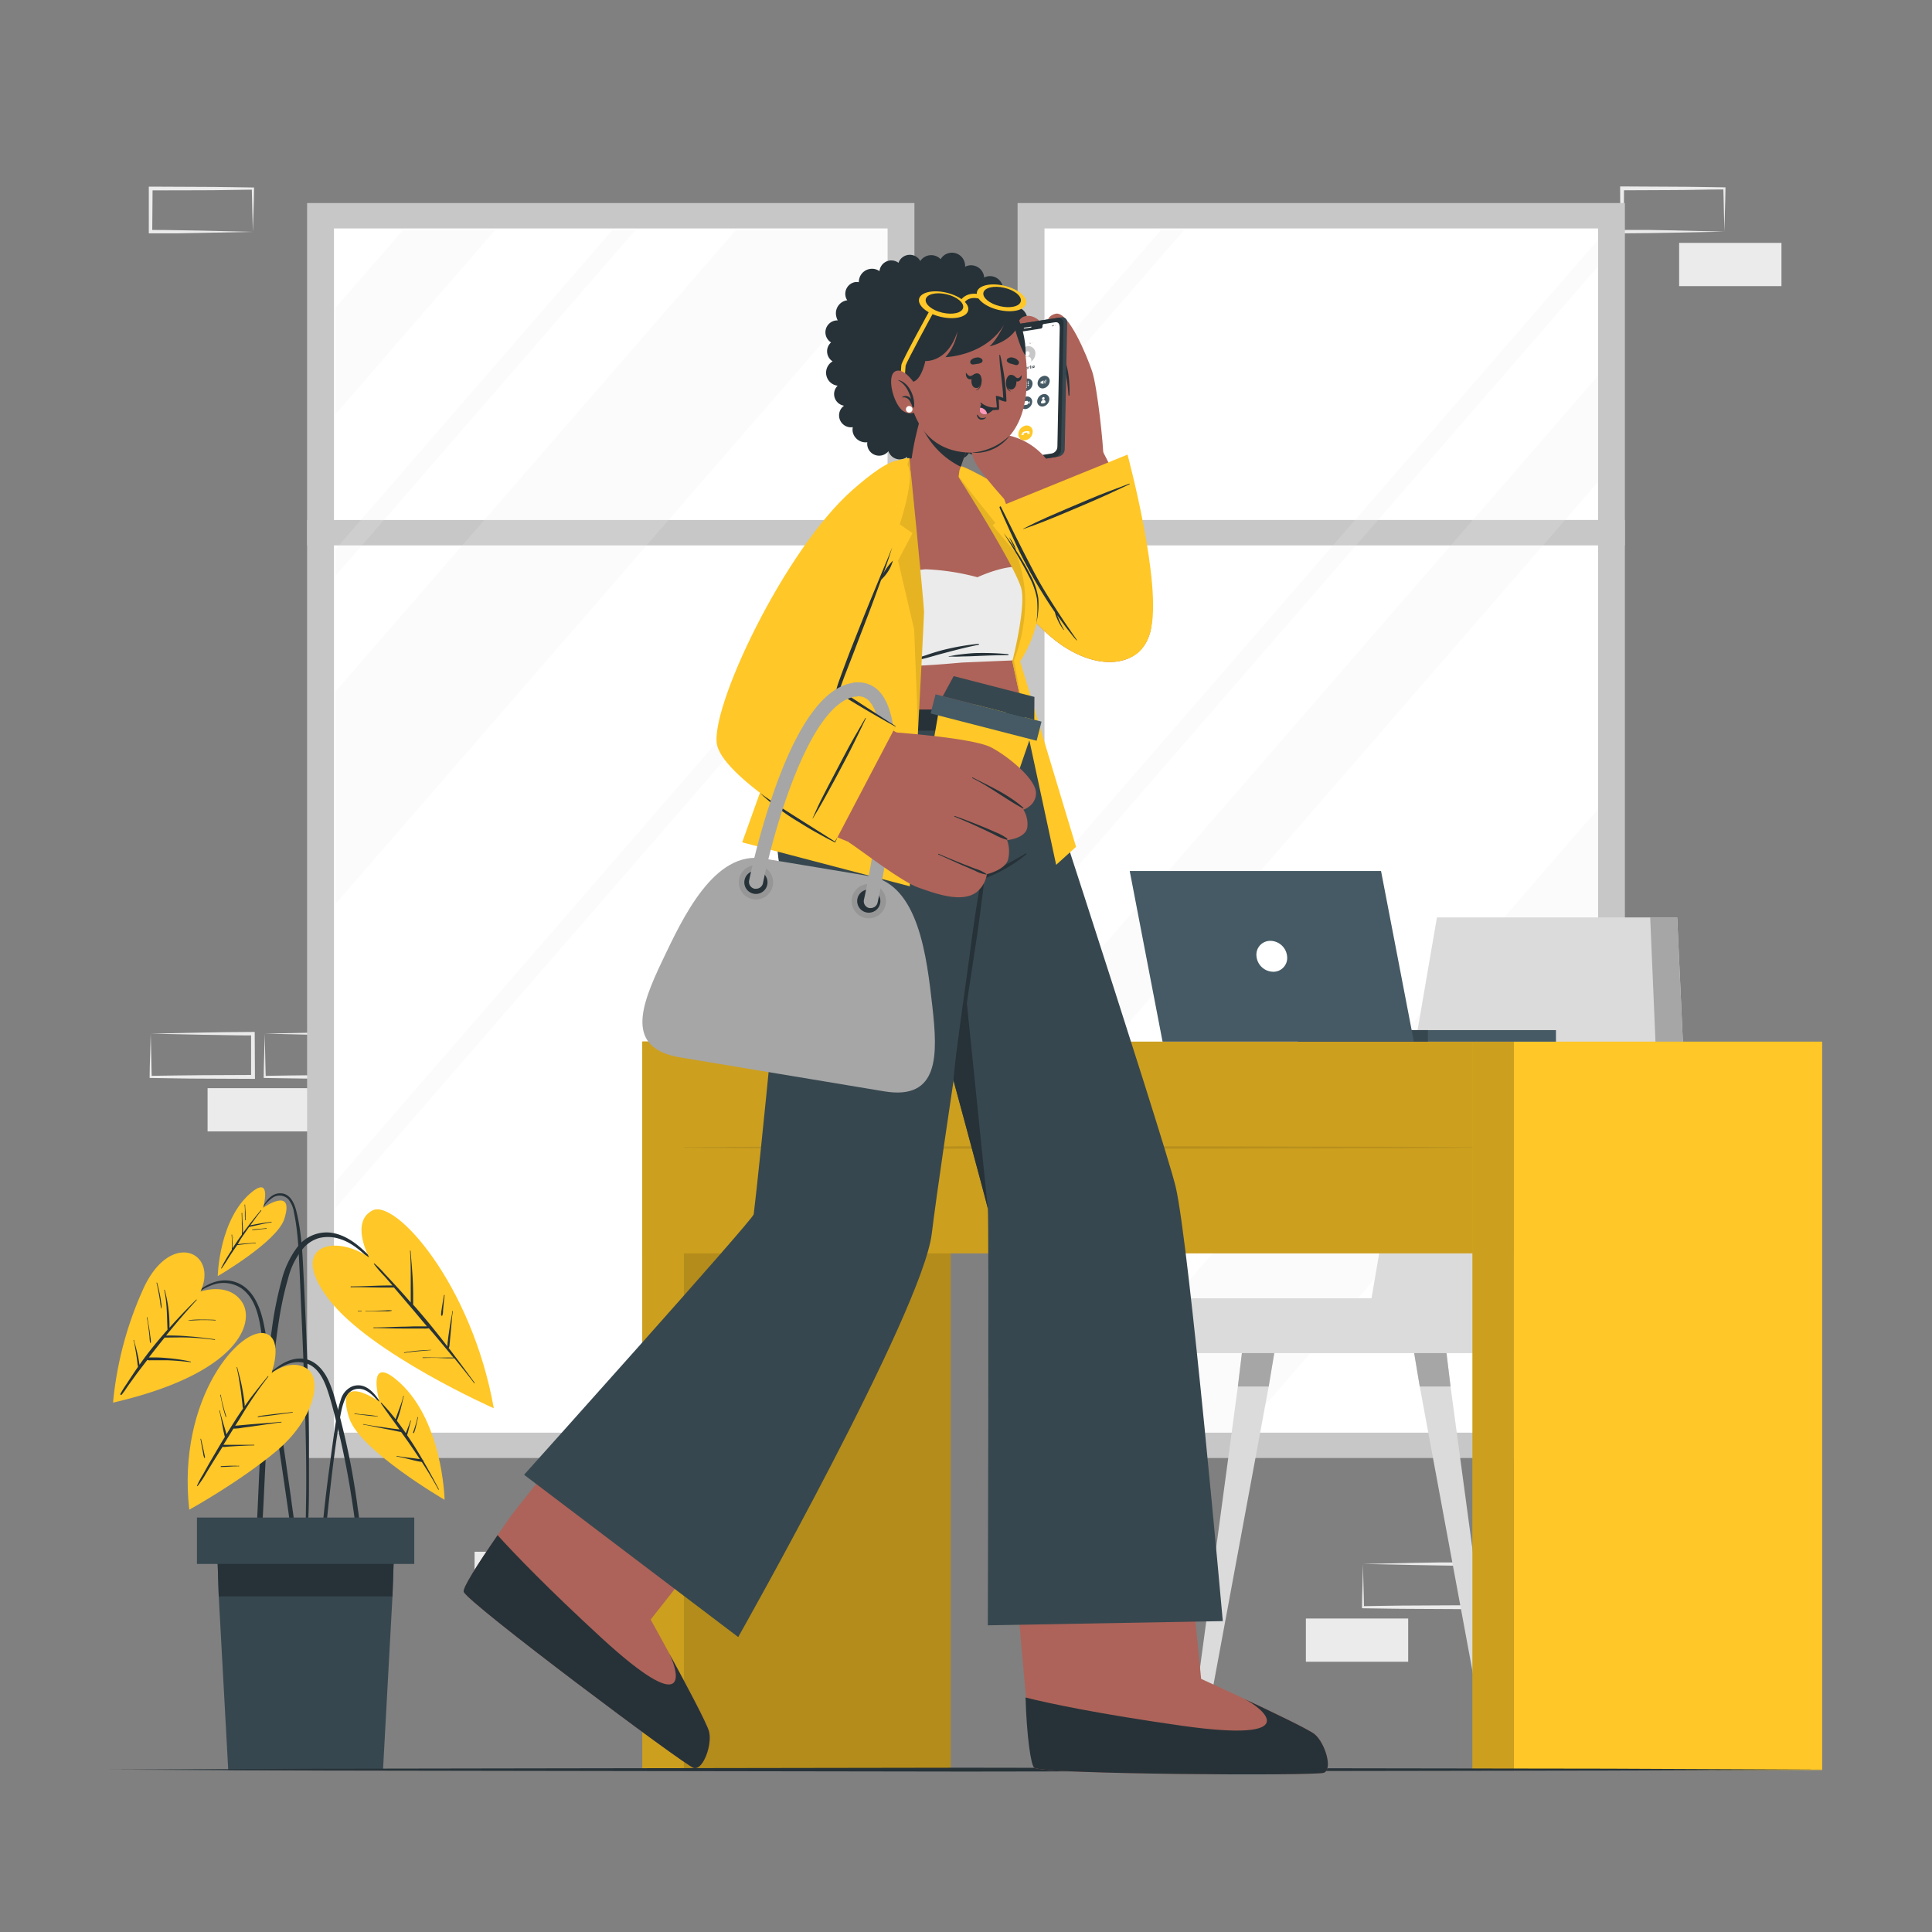 <svg xmlns="http://www.w3.org/2000/svg" viewBox="0 0 500 500"><rect x="0" y="0" width="500" height="500" fill="#808080" stroke="none"/><g id="freepik--background-complete--inject-42"><rect x="53.73" y="281.62" width="26.48" height="11.19" transform="translate(133.93 574.43) rotate(180)" style="fill:#ebebeb"></rect><path d="M68.5,267.51l13.12-.28,6.66-.11c2.23-.05,4.47,0,6.7-.05h.44v.45l.06,11.19v.5H95l-13.24-.06c-4.41,0-8.83-.12-13.24-.17h-.28v-.27c0-1.9.08-3.79.13-5.65Zm0,0,.14,5.65c0,1.87.11,3.71.13,5.54l-.27-.27c4.41-.05,8.83-.16,13.24-.17L95,278.2l-.5.5,0-11.19L95,268c-2.18,0-4.36,0-6.55-.06l-6.58-.11Z" style="fill:#ebebeb"></path><path d="M39,267.51l13.12-.28,6.66-.11c2.23-.05,4.46,0,6.7-.05h.44v.45l.06,11.19v.5h-.5l-13.24-.06c-4.42,0-8.83-.12-13.24-.17h-.28v-.27c0-1.9.09-3.79.13-5.65Zm0,0,.14,5.65c0,1.87.11,3.71.13,5.54l-.27-.27c4.41-.05,8.82-.16,13.24-.17l13.24-.06-.5.5,0-11.19.45.45c-2.19,0-4.36,0-6.55-.06l-6.58-.11Z" style="fill:#ebebeb"></path><path d="M446.27,59.94l-13.12.28-6.66.11c-2.23.05-4.47,0-6.7.06h-.44v-.45l-.06-11.19v-.5h.5l13.24.07c4.42,0,8.83.11,13.24.16h.28v.27c0,1.9-.09,3.79-.13,5.66Zm0,0-.14-5.65c0-1.86-.11-3.7-.13-5.54l.27.28c-4.41,0-8.82.16-13.24.16l-13.24.06.5-.5-.05,11.19-.45-.44c2.18,0,4.36,0,6.55,0l6.58.12Z" style="fill:#ebebeb"></path><rect x="434.56" y="62.86" width="26.48" height="11.19" style="fill:#ebebeb"></rect><path d="M65.44,60l-13.13.27-6.66.12c-2.23,0-4.46,0-6.69,0h-.45V60l0-11.19v-.51H39l13.24.06c4.41,0,8.82.11,13.24.16h.27v.27c0,1.89-.09,3.78-.13,5.65Zm0,0-.15-5.66c0-1.86-.11-3.7-.13-5.53l.28.27c-4.42.05-8.83.16-13.24.16L39,49.27l.49-.5L39.4,60,39,59.51c2.18,0,4.35,0,6.54.06l6.58.11Z" style="fill:#ebebeb"></path><rect x="337.96" y="418.86" width="26.48" height="11.19" transform="translate(702.4 848.92) rotate(180)" style="fill:#ebebeb"></rect><path d="M434.56,271.69l13.13-.28,6.66-.11c2.23-.05,4.46,0,6.69-.06h.45v.45l.05,11.19v.5H461l-13.24-.06c-4.41,0-8.82-.12-13.24-.17h-.27v-.27c0-1.9.09-3.79.13-5.65Zm0,0,.15,5.65c0,1.87.11,3.71.13,5.54l-.28-.27c4.42-.05,8.83-.16,13.24-.17l13.24-.06-.49.5.05-11.19.44.45c-2.18,0-4.35,0-6.54-.06l-6.58-.11Z" style="fill:#ebebeb"></path><rect x="122.82" y="401.59" width="26.48" height="11.19" transform="translate(272.12 814.37) rotate(180)" style="fill:#ebebeb"></rect><path d="M352.73,404.75l13.12-.28,6.67-.11c2.22,0,4.46,0,6.69-.05h.44v.45l0,11.19v.5h-.5L366,416.38c-4.41,0-8.83-.11-13.24-.16h-.28v-.27c0-1.9.08-3.78.13-5.65Zm0,0,.14,5.66c.05,1.86.11,3.7.13,5.53l-.27-.27c4.41-.05,8.83-.16,13.24-.16l13.24-.07-.5.5.05-11.19.45.45c-2.18,0-4.36,0-6.55-.06l-6.57-.11Z" style="fill:#ebebeb"></path><rect x="79.48" y="52.55" width="157.17" height="324.78" style="fill:#c7c7c7"></rect><rect x="86.43" y="59.12" width="143.27" height="311.65" style="fill:#fff"></rect><rect x="79.48" y="134.58" width="157.17" height="6.57" style="fill:#c7c7c7"></rect><rect x="263.35" y="52.55" width="157.17" height="324.78" style="fill:#c7c7c7"></rect><rect x="270.31" y="59.12" width="143.27" height="311.65" style="fill:#fff"></rect><rect x="263.35" y="134.57" width="157.17" height="6.58" style="fill:#c7c7c7"></rect><g style="opacity:0.2"><polygon points="229.69 59.54 229.69 69.27 86.88 233.88 86.88 178.9 190.44 59.54 229.69 59.54" style="fill:#ebebeb"></polygon><polygon points="413.57 209.38 413.57 264.36 321.26 370.77 273.56 370.77 413.57 209.38" style="fill:#ebebeb"></polygon><polygon points="229.69 309.17 229.69 336.66 200.09 370.77 176.25 370.77 229.69 309.17" style="fill:#ebebeb"></polygon><polygon points="413.57 97.24 413.57 124.73 405.04 134.57 399.32 141.15 270.31 289.85 263.36 297.86 263.36 270.37 270.31 262.36 375.48 141.15 381.19 134.57 413.57 97.24" style="fill:#ebebeb"></polygon><polygon points="128.14 59.55 86.88 107.13 86.88 79.62 104.29 59.55 128.14 59.55" style="fill:#ebebeb"></polygon><polygon points="86.88 305.75 229.69 141.12 229.69 147.99 86.88 312.6 86.88 305.75" style="fill:#ebebeb"></polygon><polygon points="306.44 59.54 270.31 101.18 263.36 109.19 263.36 102.32 270.31 94.31 300.46 59.54 306.44 59.54" style="fill:#ebebeb"></polygon><polygon points="229.69 274.03 229.69 280.89 151.72 370.77 145.76 370.77 229.69 274.03" style="fill:#ebebeb"></polygon><polygon points="413.57 62.08 413.57 68.96 356.64 134.57 350.94 141.15 270.31 234.09 263.36 242.1 263.36 235.23 270.31 227.22 344.98 141.15 350.69 134.57 413.57 62.08" style="fill:#ebebeb"></polygon><polygon points="413.57 345.58 413.57 352.45 397.69 370.77 391.71 370.77 413.57 345.58" style="fill:#ebebeb"></polygon><polygon points="164.44 59.55 86.88 148.97 86.88 142.09 158.5 59.55 164.44 59.55" style="fill:#ebebeb"></polygon></g></g><g id="freepik--Plant--inject-42"><path d="M47.08,337.78c3.51-3.44,8.05-7.59,13.41-6.11,5.05,1.39,7,6.9,7.88,11.49,1.17,5.91,2.07,11.89,3,17.84s1.84,12,2.71,18.06c.48,3.4,1,6.8,1.44,10.21.24,1.7.48,3.4.71,5.1s.51,3.34.6,5c0,.53-.81.61-.93.1-.65-2.84-.91-5.79-1.33-8.67l-1.26-8.68q-1.26-8.64-2.58-17.25t-2.68-17.25c-.78-4.87-1.15-10.92-5.47-14.13a8.35,8.35,0,0,0-8.07-.76c-2.84,1.09-5.11,3.12-7.33,5.13A.07.07,0,0,1,47.08,337.78Z" style="fill:#263238"></path><path d="M51.89,334.26s7.17-2.58,10.71,2.66S61.9,355.46,29.25,363a92.23,92.23,0,0,1,7.86-29.51C44.11,318.19,56.58,324,51.89,334.26Z" style="fill:#FFC727"></path><path d="M31.13,360.79a25.76,25.76,0,0,1,1.64-2.64c.55-.85,1.1-1.68,1.66-2.52.42-.62.84-1.25,1.27-1.87,0-.15,0-.31-.06-.46s-.07-.57-.11-.85c-.08-.61-.17-1.22-.26-1.83s-.19-1.22-.31-1.83a9.68,9.68,0,0,0-.42-1.92c0-.1.13-.14.14,0a6.9,6.9,0,0,0,.29,1.08c.08.28.15.55.22.83.16.61.31,1.24.45,1.86s.24,1.15.34,1.73l.12.84c.58-.83,1.18-1.65,1.79-2.46,1.73-2.28,3.57-4.48,5.46-6.62,0,0,0,0,0-.06-.17-3.43-.09-6.83-.85-10.21,0-.09.12-.14.14,0a35.35,35.35,0,0,1,1.22,9.76c.68-.76,1.36-1.52,2.06-2.27q2.39-2.56,4.87-5c.06-.07.17,0,.1.1-2.75,3-5.36,6.05-7.91,9.19a54,54,0,0,1,6,.22c2.22.16,4.42.45,6.61.75.1,0,.07.16,0,.15a63.65,63.65,0,0,0-6.61-.6c-2.13-.08-4.24,0-6.37,0q-2.07,2.55-4.08,5.15h1.81c1,0,2,.08,3,.17a43.86,43.86,0,0,1,6,.9.07.07,0,0,1,0,.14c-2-.22-4-.41-6-.48-1,0-1.93,0-2.89,0h-1.5a1.89,1.89,0,0,1-.83-.08q-1.32,1.71-2.63,3.43-1,1.37-2,2.76c-.69.95-1.31,2-2.07,2.87C31.19,361,31.09,360.87,31.13,360.79Z" style="fill:#263238"></path><path d="M48.76,341.68a21.48,21.48,0,0,1,3.49-.17c1.17,0,2.34,0,3.5.08a.07.07,0,1,1,0,.14c-1.18-.08-2.36-.1-3.55-.09s-2.28.13-3.42.1C48.73,341.74,48.72,341.69,48.76,341.68Z" style="fill:#263238"></path><path d="M38.51,344.31c-.13-1.11-.27-2.23-.51-3.33,0-.1.13-.14.14,0,.17,1.1.39,2.19.55,3.29.08.55.15,1.1.22,1.65a8.13,8.13,0,0,1,.14,1.55.11.11,0,0,1-.2,0,9,9,0,0,1-.16-1.56C38.63,345.37,38.58,344.84,38.51,344.31Z" style="fill:#263238"></path><path d="M40.66,332c.29,1.08.57,2.18.77,3.29.1.56.19,1.12.26,1.68a6.55,6.55,0,0,1,.11,1.65,0,0,0,0,1-.08,0,9.19,9.19,0,0,1-.26-1.57c-.07-.55-.16-1.09-.25-1.63-.2-1.14-.4-2.26-.69-3.38C40.5,331.92,40.64,331.87,40.66,332Z" style="fill:#263238"></path><path d="M83.18,398.18c.18-2.05.38-4.11.6-6.16q.64-6.11,1.47-12.18c.54-4,1.06-8.09,1.71-12.12a30.43,30.43,0,0,1,1.25-5.5,5.23,5.23,0,0,1,3-3.44c3.85-1.33,6.44,2.66,8,5.48.05.08-.08.14-.13.07-.93-1.34-3.5-5.09-6.41-4.91-2,.12-3.53,1.51-4.47,6.4-2.35,12.18-4.46,36.9-4.71,38.52-.13.86-.73.82-.74-.1C82.77,402.22,83,400.2,83.18,398.18Z" style="fill:#263238"></path><path d="M98.2,362.74s-3.35-11.86,4.07-5.93c12.35,9.87,12.79,31.34,12.79,31.34S93.1,375.39,90.37,367C86.3,354.44,98.2,362.74,98.2,362.74Z" style="fill:#FFC727"></path><path d="M94.05,368.56c1.72.35,3.47.58,5.21.83l2.47.35,1.68.2c-1.64-2.26-3.29-4.5-4.86-6.8-.06-.09.08-.18.15-.11a49.58,49.58,0,0,1,3.67,4.24c.32-.92.65-1.84,1-2.76s.77-2.11,1-3.21c0-.09.17-.05.14,0-.3,1.09-.51,2.2-.8,3.29s-.6,2.09-1,3.11c.8,1.05,1.57,2.12,2.32,3.2.38-1.07.85-2.11,1.18-3.2a.07.07,0,0,1,.14.05c-.39,1.2-.6,2.45-1,3.66.5.74,1,1.47,1.49,2.22.88,1.37,1.72,2.76,2.54,4.17a.33.33,0,0,1,.19.33c1.39,2.4,2.71,4.84,4,7.3a.07.07,0,0,1-.13.07c-1.3-2.43-2.75-4.79-4.26-7.12h0a3.17,3.17,0,0,0-.72-.14l-.76-.16c-.56-.12-1.13-.27-1.69-.41-1.11-.28-2.22-.54-3.35-.74-.09,0,0-.15,0-.14,1.33.26,2.67.41,4,.56.64.08,1.27.16,1.9.26h.09q-1.18-1.8-2.4-3.57c-.8-1.16-1.62-2.3-2.44-3.44-.76-.11-1.52-.31-2.27-.45l-2.55-.5c-1.7-.33-3.4-.71-5.11-1C93.91,368.69,94,368.54,94.05,368.56Z" style="fill:#263238"></path><path d="M107.25,369.73c.1-.31.19-.63.29-.94a20,20,0,0,0,.51-2c0-.09.16-.05.14,0-.15.67-.3,1.34-.46,2a12.43,12.43,0,0,1-.57,2,.13.13,0,0,1-.25-.08C107,370.4,107.14,370.07,107.25,369.73Z" style="fill:#263238"></path><path d="M91.8,365.82c1,.15,2,.22,3,.3s2,.23,3,.39c0,0,0,.09,0,.08-1-.07-2-.14-3-.28s-2-.28-3-.35C91.7,366,91.71,365.8,91.8,365.82Z" style="fill:#263238"></path><path d="M67,383.17c.39-8.73.94-17.44,1.82-26.14.43-4.33.92-8.66,1.53-13a94.14,94.14,0,0,1,2.5-12.55,24.09,24.09,0,0,1,4.18-8.84A9.49,9.49,0,0,1,85.49,319c3.82.47,6.9,2.88,9.56,5.5,3,2.93,5.72,6.13,8.48,9.27.7.8,1.4,1.59,2.09,2.4.06.07-.05.17-.11.1q-4-4.67-8.45-9c-2.72-2.66-5.52-5.58-9.28-6.68a9.6,9.6,0,0,0-5.39-.13,8.61,8.61,0,0,0-3.68,2.33,19.25,19.25,0,0,0-4.15,8.08c-2.35,8-3.19,16.44-4.06,24.72S69,372.42,68.59,380.88s-.76,17-1.57,25.48c-.11,1.05-.24,2.09-.37,3.13-.09.7-1.18.7-1.12,0C66.22,400.71,66.62,391.94,67,383.17Z" style="fill:#263238"></path><path d="M95.53,325.42s-5-9.23.91-12.18,25.6,19,31.36,51.22c0,0-31.84-14.09-42.65-28.13S86.59,319.21,95.53,325.42Z" style="fill:#FFC727"></path><path d="M90.85,332.92c3.58,0,7.15-.27,10.73-.24-.67-.77-1.34-1.54-2-2.3a34.32,34.32,0,0,1-2.8-3.25c-.05-.08.06-.18.13-.13a25.78,25.78,0,0,1,2.71,2.72c.9.95,1.79,1.91,2.68,2.87,1.36,1.48,2.7,3,4,4.49,0-.15,0-.29,0-.44,0-.62,0-1.25,0-1.88,0-1.21,0-2.42,0-3.64,0-2.46,0-4.93-.18-7.39,0-.09.14-.09.14,0,.18,2.47.43,4.92.55,7.4.06,1.21.09,2.42.11,3.64,0,.62,0,1.25,0,1.88,0,.34,0,.7,0,1l.63.7c2.86,3.27,5.58,6.64,8.22,10.08a5.25,5.25,0,0,1,.05-.57c0-.38.08-.76.12-1.14.09-.82.21-1.64.33-2.45s.24-1.54.36-2.3.36-1.73.43-2.6a.07.07,0,1,1,.14,0,22.83,22.83,0,0,0-.3,2.62c-.07.79-.15,1.57-.22,2.36s-.14,1.58-.22,2.37c0,.37-.07.75-.11,1.13,0,.19,0,.38-.07.57a1.18,1.18,0,0,1-.16.45c.46.59.91,1.18,1.36,1.78,1.81,2.39,3.58,4.8,5.36,7.22,0,.07,0,.17-.11.1-1.68-2.19-3.41-4.34-5.16-6.47-1.31.06-2.65,0-4-.06s-2.77,0-4.15,0a.07.07,0,1,1,0-.14l4.14.05c1.26,0,2.54-.06,3.8,0q-2.31-2.81-4.65-5.59c-.57-.68-1.15-1.35-1.71-2a7.79,7.79,0,0,1-1.6.06h-1.89l-3.52,0c-2.44,0-4.87-.12-7.3-.13-.09,0-.09-.14,0-.15,2.43,0,4.86-.13,7.3-.19,1.17,0,2.35-.07,3.53-.09l1.88,0c.36,0,.73,0,1.09,0-1.34-1.59-2.67-3.18-4-4.76a.2.2,0,0,1-.08-.08q-1.95-2.31-3.93-4.61l-.54-.62c-3.71.11-7.42-.13-11.12-.06A.07.07,0,0,1,90.85,332.92Z" style="fill:#263238"></path><path d="M92.68,339.25h.87c.08,0,.08.13,0,.13h-.86A.07.07,0,1,1,92.68,339.25Z" style="fill:#263238"></path><path d="M94.61,339.26c1.14,0,2.29,0,3.44-.07l1.72-.06a7,7,0,0,1,1.59,0,.06.06,0,0,1,0,.11,6.11,6.11,0,0,1-1.6.11l-1.72,0H94.6C94.51,339.41,94.51,339.26,94.61,339.26Z" style="fill:#263238"></path><path d="M104.62,350a47.48,47.48,0,0,1,7-.64,0,0,0,0,1,0,.05c-2.34.23-4.69.35-7,.73C104.56,350.17,104.52,350,104.62,350Z" style="fill:#263238"></path><path d="M114.19,339.76c0-.2,0-.41.07-.61q.09-.69.21-1.38c.13-.87.29-1.75.45-2.62,0-.08.16,0,.15,0-.11.9-.21,1.8-.29,2.7l-.12,1.33a3.53,3.53,0,0,1-.18,1.26c-.06.14-.27.08-.31-.05A1.64,1.64,0,0,1,114.19,339.76Z" style="fill:#263238"></path><path d="M67.33,313.57c1.14-2.12,2.59-4.92,5.43-4.74,2.35.14,3.41,2.54,3.91,4.52,1.55,6.13,1.66,12.59,2,18.87.63,13.27,1.21,26.56,1.29,39.85,0,3.68,0,7.37,0,11.05s0,7.53-.26,11.28a.28.28,0,0,1-.56,0c0-3.21.1-6.43.11-9.64s0-6.27-.06-9.41q-.17-9.52-.51-19t-.78-18.92q-.19-4.74-.41-9.46c-.14-3.05-.27-6.11-.62-9.15-.19-1.7-.45-3.4-.8-5.08a7.08,7.08,0,0,0-1.47-3.4,3.2,3.2,0,0,0-4.15-.3,8.84,8.84,0,0,0-3,3.67C67.41,313.73,67.28,313.66,67.33,313.57Z" style="fill:#263238"></path><path d="M68.1,312.56s2.34-8.26-2.83-4.13c-8.61,6.87-8.92,21.83-8.92,21.83s15.31-8.89,17.21-14.75C76.39,306.78,68.1,312.56,68.1,312.56Z" style="fill:#FFC727"></path><path d="M59.57,324.13c.14-.23.29-.45.44-.68a4.09,4.09,0,0,1,0-.7v-1.07c0-.7,0-1.4-.08-2.09,0-.1.14-.09.15,0,0,.69.06,1.37.08,2.05,0,.35,0,.69,0,1,0,.14,0,.29,0,.44.61-.93,1.22-1.85,1.86-2.76l.57-.78a16.22,16.22,0,0,0,0-2.7c0-1,0-1.92-.06-2.88,0-.09.15-.09.15,0,0,1,.08,2,.13,3a19.12,19.12,0,0,1,.06,2.14c1.48-2,3-3.95,4.63-5.88.05-.06.17,0,.11.1-1,1.24-1.92,2.52-2.84,3.81,1.8-.42,3.63-.67,5.46-.93.09,0,.13.13,0,.14-1.93.3-3.83.78-5.75,1.2h0c-.74,1-1.46,2.07-2.18,3.11L61.53,322l.08,0,.6-.08c.42-.05.85-.08,1.27-.11.88-.07,1.77-.12,2.65-.17a.08.08,0,0,1,0,.15c-.87,0-1.74.09-2.6.18l-1.37.16-.6.08-.17,0c-.49.72-1,1.44-1.48,2.17-.86,1.28-1.63,2.64-2.55,3.88a.07.07,0,0,1-.12-.08A39.09,39.09,0,0,1,59.57,324.13Z" style="fill:#263238"></path><path d="M63.38,314.8c0-.32,0-.64,0-1a15.16,15.16,0,0,0-.08-2,.07.07,0,1,1,.14,0c0,.66.08,1.33.11,2,0,.33,0,.67,0,1,0,.16,0,.31,0,.47a1.55,1.55,0,0,1,0,.48.07.07,0,0,1-.13,0,1.29,1.29,0,0,1,0-.44Z" style="fill:#263238"></path><path d="M65.28,318.22c.56-.1,1.15-.13,1.72-.18s1.26-.11,1.89-.19a.08.08,0,1,1,0,.15c-1.21.08-2.41.29-3.62.34A.06.06,0,0,1,65.28,318.22Z" style="fill:#263238"></path><path d="M60.47,318.27c0,.06,0,.24,0,.32v.26c0,.2,0,.39,0,.58V320a1.2,1.2,0,0,1,0,.5s0,0,0,0a.47.47,0,0,1,0-.24v-.84c0-.19,0-.39,0-.58v-.26c0-.09,0-.26,0-.32S60.57,318.13,60.47,318.27Z" style="fill:#263238"></path><path d="M67,357.64c3.22-2.41,6.11-5.88,10.44-6.05,3.57-.15,6.08,2.54,7.51,5.54a31.74,31.74,0,0,1,1.75,4.93q1,3.39,1.82,6.82c1.12,4.48,2.09,9,2.87,13.57.43,2.54.84,5.09,1.16,7.65a64.42,64.42,0,0,1,.75,7.83.41.41,0,0,1-.8.09c-.43-2.14-.62-4.35-.93-6.51s-.65-4.35-1-6.51q-1.09-6.51-2.56-12.94C87,368,86.13,363.9,84.82,360c-.93-2.82-2.43-6.12-5.49-7.14-4.64-1.54-8.86,2.39-12.25,4.94C67,357.81,66.9,357.7,67,357.64Z" style="fill:#263238"></path><path d="M70.3,355.33s3-8.47-1.32-10.13c-6.43-2.49-23.26,16.47-20,45.51,0,0,13-7.17,22.6-15.22s12.06-18.59,7.83-21.31S70.3,355.33,70.3,355.33Z" style="fill:#FFC727"></path><path d="M51,384.48a24.23,24.23,0,0,1,1.56-2.93c.55-1,1.11-2,1.68-3,1.12-1.91,2.23-3.83,3.37-5.72l.57-.92c0-.11,0-.23-.07-.34l-.19-.84c-.15-.63-.26-1.27-.38-1.9-.23-1.25-.44-2.5-.78-3.72,0-.09.13-.12.15,0,.26,1.24.65,2.46,1,3.68.18.6.37,1.19.53,1.8.06.21.11.41.16.62,1.39-2.26,2.79-4.52,4.31-6.7a2.79,2.79,0,0,1-.15-.93l-.15-1.27c-.11-1-.22-1.91-.36-2.87-.28-1.87-.56-3.72-1-5.56a.07.07,0,0,1,.14,0c.47,1.83,1,3.66,1.32,5.52.17.91.33,1.82.45,2.74.06.45.11.91.16,1.37,0,.14,0,.28,0,.42.47-.66.93-1.32,1.42-2,1.49-1.95,3-3.86,4.58-5.76.06-.07.18,0,.12.09A102.15,102.15,0,0,0,62.14,367L60.87,369l.42-.06,1.64-.15c1.1-.1,2.19-.2,3.29-.28,2.19-.18,4.38-.31,6.57-.55.09,0,.12.14,0,.15-2.21.25-4.41.61-6.62.92-1.09.16-2.17.3-3.26.44a12.76,12.76,0,0,1-2.5.26q-1.3,2.08-2.59,4.19a3.75,3.75,0,0,1,.58,0h3.13c1.42,0,2.83,0,4.24,0,.09,0,.08.15,0,.15-1.43,0-2.85.09-4.28.16l-2,.12-1,.08a2.22,2.22,0,0,1-.89,0L55.35,378c-.67,1.1-1.35,2.19-2,3.28a26.48,26.48,0,0,1-2.21,3.31C51,384.62,50.92,384.57,51,384.48Z" style="fill:#263238"></path><path d="M57.15,361a21.5,21.5,0,0,0,.59,2.76c.24.94.51,1.87.81,2.8a.09.09,0,1,1-.17.05c-.29-.91-.55-1.84-.77-2.77S57.24,362,57,361C57,360.94,57.14,360.92,57.15,361Z" style="fill:#263238"></path><path d="M66.71,366.68a1.11,1.11,0,0,1,.71-.26l1.22-.17,2.29-.28c1.58-.18,3.17-.34,4.75-.54.1,0,.12.14,0,.15-1.5.18-3,.41-4.47.6l-2.2.29-1.06.12a3.68,3.68,0,0,0-1.2.2C66.71,366.83,66.66,366.73,66.71,366.68Z" style="fill:#263238"></path><path d="M57.18,379.45c.74-.06,1.5-.08,2.25-.11l1.13,0,.55,0a3.39,3.39,0,0,0,.71,0c.1,0,.11.16,0,.15a2.43,2.43,0,0,0-.66,0l-.59,0-1.13.07c-.75.05-1.51.09-2.26.09C57.09,379.62,57.09,379.46,57.18,379.45Z" style="fill:#263238"></path><path d="M52.59,376.2l-.24-1.27c-.16-.84-.31-1.68-.46-2.51a.07.07,0,1,1,.14,0c.19.82.37,1.63.55,2.45.1.4.19.81.27,1.22l.12.57a1.73,1.73,0,0,1,.07.6c0,.07-.12.12-.17,0A3.25,3.25,0,0,1,52.59,376.2Z" style="fill:#263238"></path><polygon points="56.22 401.23 56.61 413.14 59.07 458.11 99.12 458.11 101.57 413.14 101.98 401.23 56.22 401.23" style="fill:#37474f"></polygon><polygon points="56.22 401.23 56.61 413.14 101.57 413.14 101.98 401.23 56.22 401.23" style="fill:#263238"></polygon><rect x="50.97" y="392.74" width="56.24" height="12.01" transform="translate(158.18 797.49) rotate(180)" style="fill:#37474f"></rect></g><g id="freepik--Desk--inject-42"><polygon points="331.05 342.55 328.34 358.82 309.96 458.07 307 458.07 320.36 358.82 322.33 342.55 331.05 342.55" style="fill:#dbdbdb"></polygon><polygon points="322.33 342.55 331.05 342.55 328.34 358.82 320.36 358.82 322.33 342.55" style="fill:#a6a6a6"></polygon><polygon points="388.77 458.07 385.81 458.07 367.43 358.82 364.71 342.55 373.43 342.55 375.4 358.82 388.77 458.07" style="fill:#dbdbdb"></polygon><polygon points="373.43 342.55 375.4 358.82 367.43 358.82 364.71 342.55 373.43 342.55" style="fill:#a6a6a6"></polygon><polygon points="443.9 458.07 440.93 458.07 422.55 358.82 419.84 342.55 428.56 342.55 430.53 358.82 443.9 458.07" style="fill:#dbdbdb"></polygon><polygon points="430.53 358.82 422.55 358.82 419.84 342.55 428.56 342.55 430.53 358.82" style="fill:#a6a6a6"></polygon><polygon points="439.2 350.19 304.52 350.19 304.52 336 354.94 336 371.88 237.42 434.06 237.42 439.2 350.19" style="fill:#dbdbdb"></polygon><polygon points="439.2 350.19 431.86 350.19 427.07 237.42 434.06 237.42 439.2 350.19" style="fill:#a6a6a6"></polygon><rect x="166.26" y="269.58" width="79.78" height="188.5" transform="translate(412.29 727.65) rotate(180)" style="fill:#FFC727"></rect><rect x="166.26" y="269.58" width="79.78" height="188.5" transform="translate(412.29 727.65) rotate(180)" style="opacity:0.3"></rect><rect x="391.79" y="269.58" width="79.78" height="188.5" transform="translate(863.36 727.65) rotate(180)" style="fill:#FFC727"></rect><rect x="166.26" y="269.58" width="225.53" height="54.8" transform="translate(558.05 593.95) rotate(180)" style="fill:#FFC727"></rect><rect x="166.26" y="269.58" width="225.53" height="54.8" transform="translate(558.05 593.95) rotate(180)" style="opacity:0.2"></rect><polygon points="391.28 296.98 363.15 297.16 335.02 297.22 278.77 297.35 222.51 297.23 194.39 297.16 166.26 296.98 194.39 296.79 222.51 296.73 278.77 296.6 335.02 296.73 363.15 296.79 391.28 296.98" style="opacity:0.1"></polygon><rect x="381.06" y="269.58" width="10.73" height="188.5" transform="translate(772.85 727.65) rotate(180)" style="fill:#FFC727"></rect><rect x="381.06" y="269.58" width="10.73" height="188.5" transform="translate(772.85 727.65) rotate(180)" style="opacity:0.2"></rect><rect x="166.26" y="269.58" width="10.73" height="188.5" transform="translate(343.25 727.65) rotate(180)" style="fill:#FFC727"></rect><rect x="166.26" y="269.58" width="10.73" height="188.5" transform="translate(343.25 727.65) rotate(180)" style="opacity:0.2"></rect></g><g id="freepik--Device--inject-42"><rect x="335.94" y="266.59" width="66.74" height="2.99" style="fill:#455a64"></rect><rect x="335.94" y="266.59" width="33.59" height="2.99" style="fill:#37474f"></rect><polygon points="365.91 269.58 300.87 269.58 292.37 225.41 357.41 225.41 365.91 269.58" style="fill:#455a64"></polygon><path d="M333.1,247.49a3.57,3.57,0,0,1-3.61,4,4.41,4.41,0,0,1-4.31-4,3.57,3.57,0,0,1,3.61-4A4.41,4.41,0,0,1,333.1,247.49Z" style="fill:#fff"></path></g><g id="freepik--Floor--inject-42"><polygon points="28.43 457.98 83.82 457.74 139.22 457.65 250 457.48 360.78 457.65 416.18 457.73 471.57 457.98 416.18 458.22 360.78 458.31 250 458.48 139.22 458.31 83.82 458.22 28.43 457.98" style="fill:#263238"></polygon></g><g id="freepik--Character--inject-42"><path d="M342.58,458.8c-2.44.81-72.25.41-74.9-1.3-1-.63-6.21-65.49-6.21-65.49l45.22,0,4.16,42.48s26.65,12.11,29.37,14.29S345,458,342.58,458.8Z" style="fill:#ad6359"></path><path d="M267.68,457.5c2.64,1.71,72.45,2.12,74.9,1.3s.33-7.82-2.37-10c-1.52-1.22-10.62-5.59-18.3-9.17,5.16,2.55,15.89,11.49-16,7-21.59-3.07-34.61-5.82-40.5-7.32C265.7,449.29,266.81,457,267.68,457.5Z" style="fill:#263238"></path><path d="M316.46,419.54l-60.81,1.09s.31-106.29,0-107.82c-.51-2.63-34.95-129.19-34.95-129.19h44.2s7.25,22.18,15.54,47.81c10.39,32.13,22.4,69.66,23.83,75.74C307.77,322,316.46,419.54,316.46,419.54Z" style="fill:#37474f"></path><path d="M255.65,312.73c-1-4.52-34.92-129.11-34.92-129.11h21.73Z" style="fill:#263238"></path><path d="M179.48,457.52c-2.45-.8-58.35-42.6-59.47-45.55-.44-1.11,5.18-9.61,12.26-19.69l.22-.31c1.46-2.08,28.31-35.19,28.31-35.19l35.78,26.62-27.72,35.14-.47.6s14.24,25.57,15.13,28.94S181.92,458.33,179.48,457.52Z" style="fill:#ad6359"></path><path d="M128.77,397.3c-5.34,7.77-9.13,13.75-8.76,14.67,1.12,2.95,57,44.75,59.47,45.55s4.91-6.09,4-9.44c-.54-2.05-6-12.35-10.26-20.09,2.7,5.47,5.05,16.65-17.56-4.11C141.75,411.07,133.36,402.36,128.77,397.3Z" style="fill:#263238"></path><path d="M262.68,183.62s-1.14,36-7.88,43.43c0,0-11.21,72.16-13.66,92.24s-50.09,104.38-50.09,104.38l-55.42-42s59.25-66,59.43-67.41c1.35-10.57,8.61-83.06,8-84.89-6.25-18.64,3.92-45.79,3.92-45.79Z" style="fill:#37474f"></path><path d="M265.41,220.88A64.78,64.78,0,0,1,254,226.47a121.08,121.08,0,0,1-12,4.2c-.15,0-.08.26.07.22,4-1.1,8-1.88,11.86-3.24-.33,1.32-.51,2.7-.73,4-.29,1.71-.56,3.42-.82,5.14-.51,3.43-1,6.88-1.43,10.32-.93,6.88-1.91,13.76-2.83,20.64-.52,3.84-1,7.68-1.35,11.53,0,.17.26.19.29,0,1.36-6.8,2.28-13.67,3.29-20.53s2.13-13.72,3.07-20.59c.27-2,.53-3.94.76-5.91a44.25,44.25,0,0,0,.49-4.89l.07,0a37.15,37.15,0,0,0,10.86-6.26C265.75,221,265.56,220.78,265.41,220.88Z" style="fill:#263238"></path><path d="M258.47,190.08c0-.16-.32-.17-.31,0a158.35,158.35,0,0,1,.7,15.93c0,2.46-.69,16.15-5,15.57-.72-.1-1.15-.77-1.36-1.83a16.88,16.88,0,0,1,.17-4.19c.2-2.87.32-5.74.29-8.62a78.41,78.41,0,0,0-1.67-16,.14.14,0,0,0-.28,0,148,148,0,0,1,.79,22.17c-.2,3.57-1.48,9,2.25,9.22s5.38-8.89,5.61-11.36A81.58,81.58,0,0,0,258.47,190.08Z" style="fill:#263238"></path><path d="M254,221.94a21.71,21.71,0,0,0-.69,2.89,6.18,6.18,0,0,0-.18,2.34c0,.14.23.14.3,0a8.19,8.19,0,0,0,.77-2.33c.24-.9.5-1.79.72-2.69A.48.48,0,0,0,254,221.94Z" style="fill:#263238"></path><path d="M218.44,105a3.08,3.08,0,0,0,2.26,5.55,3.36,3.36,0,0,0,0,1.3,3.41,3.41,0,0,0,3.76,2.6,2.88,2.88,0,0,0,.05,1.09,3.08,3.08,0,0,0,3.7,2.31,3,3,0,0,0,1.72-1.1,3.09,3.09,0,0,0,3.64,2.06,3,3,0,0,0,1.17-.56,2.74,2.74,0,0,0,.05.28,3.09,3.09,0,0,0,5.86.48,3,3,0,0,0,3.47,1.7,3.08,3.08,0,0,0,2.27-2.15,3.35,3.35,0,0,0,2.24.24,3.29,3.29,0,0,0,2.12-1.54,3.39,3.39,0,0,0,5.18-2.69,3.31,3.31,0,0,0,1.21,0,3.07,3.07,0,0,0,2.37-3.3,3.3,3.3,0,0,0,1.5,0,3.39,3.39,0,0,0,2.55-4.07,3.27,3.27,0,0,0-.44-1,2,2,0,0,0,.54-.06,3.07,3.07,0,0,0,1.51-5.16,3.38,3.38,0,0,0,1.33-5.61A3.41,3.41,0,0,0,268,91.69a3.34,3.34,0,0,0-1.89-2.3,3.08,3.08,0,0,0-1-4.45,3.35,3.35,0,0,0,.7-2.93,3.39,3.39,0,0,0-3-2.62,3.16,3.16,0,0,0,0-1.47,3.1,3.1,0,0,0-3.3-2.38,3.23,3.23,0,0,0,0-1.45,3.39,3.39,0,0,0-4.07-2.54,3,3,0,0,0-.74.27,3.35,3.35,0,0,0-.08-.54,3.4,3.4,0,0,0-4.07-2.54,2.69,2.69,0,0,0-.79.3,2.84,2.84,0,0,0-.08-1,3.39,3.39,0,0,0-4.08-2.55,3.33,3.33,0,0,0-2.16,1.59,3.38,3.38,0,0,0-5.27.48,3.08,3.08,0,0,0-3.4-1.54,3.12,3.12,0,0,0-2.24,2,3.08,3.08,0,0,0-4.92,2.15,3.32,3.32,0,0,0-2.7-.52,3.4,3.4,0,0,0-2.64,3.39,2.83,2.83,0,0,0-1.12,0,3.08,3.08,0,0,0-2.31,3.7,2.89,2.89,0,0,0,.45,1l-.2,0A3.39,3.39,0,0,0,216.46,82a2.94,2.94,0,0,0,.36.92A2.85,2.85,0,0,0,216,83a3.08,3.08,0,0,0-.92,5.62,3.08,3.08,0,0,0,.4,4.9,3.39,3.39,0,0,0,1.31,6.3,3,3,0,0,0-.84,2.87A3.07,3.07,0,0,0,218.44,105Z" style="fill:#263238"></path><path d="M251.22,121.69c11.92,5.83,48.15,28.86,46.78,40.1-1.3,10.78-13.38,12.88-24.84,4-8.21-6.35-19.44-21.63-26.46-32.7C241,124.13,240.19,116.29,251.22,121.69Z" style="fill:#ad6359"></path><path d="M251.22,121.69c11.92,5.83,48.15,28.86,46.78,40.1-1.3,10.78-13.38,12.88-24.84,4-8.21-6.35-19.44-21.63-26.46-32.7C241,124.13,240.19,116.29,251.22,121.69Z" style="fill:#FFC727"></path><path d="M263,170.88l2.12,13.36L207,184.11s1.66-42.9,17.93-59.53c8.13-8.32,17.36-7.4,23.08-1.25,1.45,1.56,18.55,22.6,20.16,31.64C269.54,163,263,170.88,263,170.88Z" style="fill:#ad6359"></path><path d="M263,170.88l-13.61.57c-3.09.12-25.16,3-41-1.77a154.91,154.91,0,0,1,3.9-19.6c3.33-.11,8.89-.09,11.49-.27,1.05-.08,14.27-2.48,15.8-2.48a60.13,60.13,0,0,1,13.37,2.06s6.3-2.93,10.44-2.68a3.42,3.42,0,0,1,1.59.49,28.14,28.14,0,0,1,3.2,7.77C269.54,163,263,170.88,263,170.88Z" style="fill:#ebebeb"></path><path d="M253.23,166.62a63.41,63.41,0,0,0-9.18,1.6c-1.5.39-3,.86-4.43,1.36-.73.24-1.46.46-2.2.68a9.58,9.58,0,0,1-2.37.47c-.07,0-.06.11,0,.11a15.79,15.79,0,0,0,2.28-.06,16,16,0,0,0,2.17-.43c1.52-.39,3-.85,4.54-1.25,3.06-.81,6.11-1.63,9.22-2.22C253.42,166.85,253.38,166.61,253.23,166.62Z" style="fill:#263238"></path><path d="M260.92,169.3a70.61,70.61,0,0,0-7.69-.3c-1.29,0-2.56.13-3.84.26-.61.07-1.22.14-1.82.23s-1.33.27-2,.35c-.07,0-.07.12,0,.11.64-.06,1.28,0,1.92,0l1.92-.07c1.28,0,2.56-.07,3.84-.12,2.56-.11,5.11-.2,7.67-.22C261.06,169.51,261.05,169.31,260.92,169.3Z" style="fill:#263238"></path><polygon points="267.52 189.08 205.28 189.08 206.25 183.62 266.56 183.62 267.52 189.08" style="fill:#263238"></polygon><path d="M260.26,190.62H246.47v-8.29h13.79Zm-11.79-2h9.79v-4.29h-9.79Z" style="fill:#FFC727"></path><path d="M235.36,118.53s3.78,37.83,3.78,39.84-3.69,71-3.69,71L192.08,218l14.25-39.81s1.14-28.53,15.08-49.44C225.67,122.36,230.66,118.92,235.36,118.53Z" style="fill:#FFC727"></path><path d="M239.14,158.37c0,.9-.73,15.12-1.55,30.6l-1-26.06-4.18-17.83,3.74-7.08-5.58-3.91,4.79-15.56S239.14,156.36,239.14,158.37Z" style="opacity:0.1"></path><path d="M248,123.33s17,24.82,17.09,30.94a44.07,44.07,0,0,1-3.1,16.84l11.34,52.71,5.15-4.66-14.47-48s5-7.19,4.7-15C268.34,146,248,123.33,248,123.33Z" style="fill:#FFC727"></path><path d="M262,171.11s3.42-13.29,2.38-18.5S248,123.33,248,123.33l9.59,12-.73.61,6.1,7.25a34.76,34.76,0,0,1,2.35,13.2,42.34,42.34,0,0,1-2.9,14.49l3.12,16.66Z" style="fill:#FFC727"></path><path d="M262,171.11s3.42-13.29,2.38-18.5S248,123.33,248,123.33l9.59,12-.73.61,6.1,7.25a34.76,34.76,0,0,1,2.35,13.2,42.34,42.34,0,0,1-2.9,14.49l3.12,16.66Z" style="opacity:0.1"></path><path d="M268.19,161.3a25.5,25.5,0,0,0,.17-6.35,19.14,19.14,0,0,0-2.14-5.92c-.94-1.9-2-3.75-3.09-5.58s-2.21-3.65-3.36-5.45q2,2.53,3.69,5.24c1.15,1.81,2.23,3.65,3.2,5.57a17.91,17.91,0,0,1,2.06,6.1A21.41,21.41,0,0,1,268.19,161.3Z" style="fill:#263238"></path><path d="M261.2,139.05a11.17,11.17,0,0,1,1.09,1.7,5.36,5.36,0,0,1,.66,1.91,6.24,6.24,0,0,0-.42-.91l-.47-.89C261.77,140.27,261.45,139.68,261.2,139.05Z" style="fill:#263238"></path><path d="M176,273.65l52.84,8.79c14.28,2.37,13.88-9.43,12.45-22s-3.49-31.58-16.25-33.7l-13.71-2.28-13.73-2.28c-12.76-2.12-20.86,15.21-26.28,26.63S161.68,271.28,176,273.65Z" style="fill:#a6a6a6"></path><path d="M220.47,232.48a4.44,4.44,0,1,0,5.1-3.65A4.45,4.45,0,0,0,220.47,232.48Z" style="opacity:0.1"></path><path d="M191.26,227.62a4.44,4.44,0,1,0,5.11-3.65A4.45,4.45,0,0,0,191.26,227.62Z" style="opacity:0.1"></path><path d="M221.88,232.71a3,3,0,1,0,3.46-2.47A3,3,0,0,0,221.88,232.71Z" style="fill:#263238"></path><path d="M192.67,227.86a3,3,0,1,0,3.46-2.47A3,3,0,0,0,192.67,227.86Z" style="fill:#263238"></path><path d="M225.35,235a1.87,1.87,0,0,1-.4,0,1.8,1.8,0,0,1-1.36-2.16c2.62-11.71,8-43.74,1.48-51.25a3.68,3.68,0,0,0-3.31-1.36,1.81,1.81,0,1,1-.28-3.6,7.32,7.32,0,0,1,6.32,2.59c3.89,4.48,4.92,15.08,3.09,31.49-1.34,11.94-3.76,22.81-3.78,22.92A1.8,1.8,0,0,1,225.35,235Z" style="fill:#a6a6a6"></path><polygon points="267.15 189.41 255.72 222.64 237.05 217.83 243.09 183.21 267.15 189.41" style="fill:#FFC727"></polygon><rect x="241.03" y="183.14" width="28.33" height="5.11" transform="translate(54.37 -57.77) rotate(14.44)" style="fill:#455a64"></rect><polygon points="267.67 186.27 243.99 180.18 246.81 174.98 267.71 180.36 267.67 186.27" style="fill:#37474f"></polygon><path d="M257.15,205.24c-1.13,4.4-4.95,7.22-8.53,6.3s-5.56-5.24-4.43-9.64,5-7.23,8.54-6.31S258.29,200.83,257.15,205.24Z" style="fill:#fff"></path><path d="M221.05,127.85c-21.73,25.18-39.12,60.55-33,68.13,8,9.86,20.13,17.42,31.79,22,3.7,1.43,17.39-25.6,13.66-27.6-6.34-3.41-17.59-10.54-18.09-10.65-1.07-.26,12.09-33.49,16.88-45.95C239.56,114.88,230.61,116.77,221.05,127.85Z" style="fill:#ad6359"></path><path d="M268.11,205.25c0,3.28-3.26,4.29-3.26,4.29a7,7,0,0,1,1,4.66c-.54,2.83-5.22,3.22-5.22,3.22a8.66,8.66,0,0,1,.24,5.08c-.8,2.66-5.46,3.73-5.46,3.73a7.6,7.6,0,0,1-2.6,4.6c-3.85,3-10.81.41-15.26-1.18S222,219.4,219.67,218l9.94-28.61s22,1.44,26.92,4.05C260.71,195.6,268.13,201.57,268.11,205.25Z" style="fill:#ad6359"></path><path d="M264.81,209c-3.88-3.4-8.56-5.47-13.11-7.8a.09.09,0,0,0-.08.16c4.55,2.26,8.6,5.4,13.05,7.84A.12.12,0,0,0,264.81,209Z" style="fill:#263238"></path><path d="M260.64,217a13.51,13.51,0,0,0-3.11-1.67c-1.13-.51-2.28-1-3.43-1.47-2.31-.95-4.64-1.85-7-2.68-.1,0-.19.11-.08.16,2.3.95,4.59,1.93,6.85,3,1.13.52,2.25,1.06,3.37,1.6a16.19,16.19,0,0,0,3.24,1.38A.18.18,0,0,0,260.64,217Z" style="fill:#263238"></path><path d="M255.28,226.19a9.12,9.12,0,0,0-2.87-1.35l-3.18-1.25c-2.11-.85-4.22-1.69-6.3-2.61a.09.09,0,1,0-.08.16c2.11.94,4.21,1.91,6.33,2.84l3.12,1.34a8.68,8.68,0,0,0,2.95,1A.06.06,0,0,0,255.28,226.19Z" style="fill:#263238"></path><path d="M231.79,188l-15.68,29.87s-28.42-15.88-30.52-25,17.27-50.49,35.14-66.16c9-7.88,19.28-14.81,12.59,7.49s-16.57,44-16.38,44.42S231.79,188,231.79,188Z" style="fill:#FFC727"></path><path d="M216,201.85c1.79-3.36,3.61-6.7,5.27-10.12.94-1.94,1.9-3.88,2.82-5.84,0-.07-.08-.14-.12-.07-1.93,3.29-3.86,6.59-5.63,10s-3.57,6.71-5.29,10.1c-1,1.93-1.9,3.88-2.76,5.87,0,0,.05.08.07,0C212.36,208.58,214.16,205.22,216,201.85Z" style="fill:#263238"></path><path d="M216.75,216.66c-.18.43-.37.85-.56,1.27l0,.08-.09,0c-1.75-.84-3.44-1.79-5.14-2.73s-3.35-2-5-3-3.25-2.12-4.8-3.3a45.63,45.63,0,0,1-4.47-3.74c3.15,2.27,6.4,4.35,9.67,6.42l9.82,6.2-.12,0C216.26,217.45,216.5,217.06,216.75,216.66Z" style="fill:#263238"></path><path d="M231.24,189.08l.51-1.08,0,.06q-6.26-3.45-12.35-7.19c-.51-.32-1-.63-1.51-1-.25-.17-.5-.33-.75-.52l-.19-.14-.09-.07-.14-.13c-.08-.11-.18-.16-.22-.33a.76.76,0,0,1,0-.3,1.06,1.06,0,0,1,0-.14c.33-1.22.75-2.3,1.15-3.43.82-2.24,1.65-4.47,2.51-6.69,1.76-4.43,3.49-8.86,5.3-13.26l2.72-6.6c.93-2.2,1.85-4.39,2.72-6.6-1.39,4.55-3.09,9-4.73,13.47s-3.41,8.89-5.08,13.34l-2.58,6.65c-.4,1.11-.85,2.25-1.16,3.32l0,.07a.1.1,0,0,0,0-.07s0,0,0,0,0,0,0,0l.08.06.17.13c.22.18.47.34.71.51l1.46,1c4,2.63,8,5.17,12,7.78l0,0,0,0Z" style="fill:#263238"></path><path d="M227.58,150.42a15.18,15.18,0,0,1,1.5-2.82,18,18,0,0,1,2-2.52,9.5,9.5,0,0,1-1.33,2.93A10.36,10.36,0,0,1,227.58,150.42Z" style="fill:#263238"></path><path d="M195.64,230a1.45,1.45,0,0,1-.35,0,1.8,1.8,0,0,1-1.42-2.12,195.27,195.27,0,0,1,7-24.69c6.18-17,13.13-26,20.65-26.56a1.81,1.81,0,0,1,.28,3.6c-12.23,1-21.72,35.23-24.35,48.36A1.8,1.8,0,0,1,195.64,230Z" style="fill:#a6a6a6"></path><path d="M282.22,167.44c6.56,6.59,15.78-.83,15.84-6.84.13-14.13-6.56-32.15-12.49-43.46-1.91-3.64-27,8-25.63,12.14C261.62,134.28,269.37,154.51,282.22,167.44Z" style="fill:#ad6359"></path><path d="M258.69,131.12l33.11-13.47s9.17,34,5.92,45.73c-3.07,11-13.16,7.45-18.3,3C272.3,160.27,258.69,131.12,258.69,131.12Z" style="fill:#FFC727"></path><path d="M277.5,163.91c-.39-.57-.77-1.15-1.17-1.71-.81-1.16-1.58-2.35-2.35-3.53-1.55-2.39-3.08-4.79-4.52-7.25-2.88-4.91-9.73-18.94-10.46-20.35,0-.07-.4,0-.29.33,0,.21,4.17,9.45,5.44,12a128.35,128.35,0,0,0,8.69,14.81l.16.22c.05.2.11.4.16.59a11.49,11.49,0,0,0,.56,1.41,13.62,13.62,0,0,0,1.53,2.57.05.05,0,0,0,.09-.06A18.49,18.49,0,0,1,274,160.2l-.42-1c.68.95,1.37,1.89,2.06,2.83.48.65,1,1.28,1.48,1.9a23.29,23.29,0,0,0,1.5,1.79c0,.05.11,0,.08-.07C278.35,165.07,277.89,164.51,277.5,163.91Z" style="fill:#263238"></path><path d="M275.69,132.7c3.56-1.5,7.14-3,10.65-4.59,2-.93,4-1.85,6-2.8.07,0,0-.18-.05-.15-3.63,1.35-7.27,2.71-10.84,4.23s-7.13,3-10.67,4.57q-3,1.33-5.95,2.87s0,.09,0,.08C268.52,135.69,272.1,134.2,275.69,132.7Z" style="fill:#263238"></path><path d="M285.58,118.59c0-3.29-1.57-18.39-2.94-22.49s-6.16-15.64-9.41-14.91-2.11,4.21-2.11,4.21-2.8-4.54-6-3.51-1.27,6.39-1.27,6.39-3.21-4.46-6.33-3.2-.27,6.32-.27,6.32-2.74-4.21-4.88-2.09c-2.57,2.54,3.37,9.74,4.53,14.39.27,1,3.86,21.76,3.86,21.76Z" style="fill:#ad6359"></path><path d="M257,91c4.35,5.31,5.33,8.38,6.17,15.09,0,.13.22.13.21,0-.22-6.64-.9-10.68-6.14-15.31C257,90.51,256.81,90.71,257,91Z" style="fill:#263238"></path><path d="M263.5,87.87c4,5.9,5.14,9.23,6.53,16.19,0,.09.19.07.18,0-.8-6.94-1.57-11-6.38-16.32C263.61,87.47,263.32,87.6,263.5,87.87Z" style="fill:#263238"></path><path d="M271.18,85.76c3.49,6,4.86,9.59,5.34,16.52a.13.13,0,0,0,.26,0c.19-7.11-1.48-11.61-5.41-16.61C271.1,85.33,271,85.38,271.18,85.76Z" style="fill:#263238"></path><path d="M276.19,83.51l-.64,32.78a2,2,0,0,1-1.6,1.88l-15.5,2.42a1.31,1.31,0,0,1-1.53-1.4l.65-32.77a2,2,0,0,1,1.59-1.89l15.5-2.41A1.29,1.29,0,0,1,276.19,83.51Z" style="fill:#37474f"></path><path d="M273.72,82.26l-15.49,2.42a2,2,0,0,0-1.6,1.88L256,119.34a1.31,1.31,0,0,0,1.54,1.4L273,118.32a2,2,0,0,0,1.6-1.89l.65-32.77A1.31,1.31,0,0,0,273.72,82.26Zm-.07,33.31a1.84,1.84,0,0,1-1.43,1.78l-13.86,2.17a1.22,1.22,0,0,1-1.38-1.35l.6-30.52c0-1.75.67-1.94,1.44-2.06l2.78-.43c.16,0,.29.14.28.37v.11c0,.54.28.5.64.44l6.42-1c.36-.06.65-.1.66-.65v-.1a.46.46,0,0,1,.3-.47l2.78-.43c.77-.12,1.4,0,1.36,1.62Z" style="fill:#263238"></path><path d="M266.82,84.76l-1.75.27a.09.09,0,0,1-.11-.09h0a.17.17,0,0,1,.11-.13l1.76-.27a.08.08,0,0,1,.1.09h0A.14.14,0,0,1,266.82,84.76Z" style="fill:#fff"></path><line x1="257.02" y1="116.24" x2="256.97" y2="116.25" style="fill:none"></line><path d="M274.25,85.05l-.6,30.52a1.84,1.84,0,0,1-1.43,1.78l-13.86,2.17a1.22,1.22,0,0,1-1.38-1.35l.6-30.52c0-1.75.67-1.94,1.44-2.06l2.78-.43c.16,0,.29.14.28.37v.11c0,.54.28.5.64.44l6.42-1c.36-.06.65-.1.66-.65v-.1a.46.46,0,0,1,.3-.47l2.78-.43C273.66,83.31,274.29,83.44,274.25,85.05Z" style="fill:#fff"></path><g id="freepik--u5Zjqx--inject-42"><path d="M261.31,85.92l0,0,0,0a.28.28,0,0,0-.25-.07.41.41,0,0,0-.26.15h0l0,0h0l0,0,.08-.06.11,0,.05,0h.17l.07,0,.06,0,0,0Z" style="fill:#a6a6a6"></path><path d="M260.83,86.12l0,0A.38.38,0,0,1,261,86a.27.27,0,0,1,.26,0l0,0a.22.22,0,0,0-.17,0A.32.32,0,0,0,260.83,86.12Z" style="fill:#a6a6a6"></path><path d="M261.13,86.12l0,0a.12.12,0,0,0-.09,0,.24.24,0,0,0-.09.06l0,0A.18.18,0,0,1,261.13,86.12Z" style="fill:#a6a6a6"></path><path d="M261,86.22a0,0,0,0,1,0,0s0,0,0,0a.07.07,0,0,1,0,0A0,0,0,0,1,261,86.22Z" style="fill:#a6a6a6"></path></g><path d="M258.69,86.41a.14.14,0,0,1,.11-.13.09.09,0,0,1,.11.1.14.14,0,0,1-.11.13A.1.1,0,0,1,258.69,86.41Z" style="fill:#a6a6a6"></path><path d="M259,86.36a.12.12,0,0,1,.11-.13.09.09,0,0,1,.11.09.14.14,0,0,1-.11.13A.09.09,0,0,1,259,86.36Z" style="fill:#a6a6a6"></path><path d="M259.39,86.3a.14.14,0,0,1,.11-.13.09.09,0,0,1,.11.1.15.15,0,0,1-.12.13A.09.09,0,0,1,259.39,86.3Z" style="fill:#a6a6a6"></path><path d="M259.73,86.25a.14.14,0,0,1,.12-.13.08.08,0,0,1,.1.09.13.13,0,0,1-.11.13A.09.09,0,0,1,259.73,86.25Z" style="fill:#a6a6a6"></path><path d="M260.08,86.19a.14.14,0,0,1,.11-.13.09.09,0,0,1,.11.1.14.14,0,0,1-.11.13A.09.09,0,0,1,260.08,86.19Z" style="fill:#a6a6a6"></path><polygon points="273 84.02 272.15 84.15 272.14 84.53 273 84.4 273 84.02" style="fill:#a6a6a6"></polygon><polygon points="271.89 84.83 271.9 83.94 273.26 83.73 273.24 84.61 271.89 84.83" style="fill:#fff"></polygon><polygon points="272.78 84.1 272.2 84.19 272.2 84.48 272.78 84.39 272.78 84.1" style="fill:#a6a6a6"></polygon><polygon points="273.1 84.31 273.02 84.32 273.03 84.09 273.11 84.08 273.1 84.31" style="fill:#a6a6a6"></polygon><path d="M268.79,117l-7,1.08a.2.2,0,0,0-.16.19.13.13,0,0,0,.15.14l7-1.09a.2.2,0,0,0,.16-.19A.13.13,0,0,0,268.79,117Z" style="fill:#a6a6a6"></path><path d="M267.22,99.34a2,2,0,0,1-1.59,1.85,1.29,1.29,0,0,1-1.54-1.36,2,2,0,0,1,1.6-1.86A1.3,1.3,0,0,1,267.22,99.34Z" style="fill:#455a64"></path><path d="M265.24,98.85a.2.2,0,0,0-.16.17.13.13,0,0,0,.15.14.21.21,0,0,0,.16-.18A.12.12,0,0,0,265.24,98.85Z" style="fill:#fff"></path><path d="M265.67,98.78a.18.18,0,0,0-.15.18.13.13,0,0,0,.15.13.18.18,0,0,0,.15-.18A.12.12,0,0,0,265.67,98.78Z" style="fill:#fff"></path><path d="M266.1,99a.2.2,0,0,0,.16-.18.13.13,0,0,0-.15-.13.19.19,0,0,0-.16.18A.13.13,0,0,0,266.1,99Z" style="fill:#fff"></path><path d="M265.23,99.28a.18.18,0,0,0-.15.18.12.12,0,0,0,.14.13.18.18,0,0,0,.16-.18A.13.13,0,0,0,265.23,99.28Z" style="fill:#fff"></path><path d="M265.66,99.21a.2.2,0,0,0-.15.18.13.13,0,0,0,.15.13.18.18,0,0,0,.15-.18A.13.13,0,0,0,265.66,99.21Z" style="fill:#fff"></path><path d="M266.1,99.14a.2.2,0,0,0-.15.18.11.11,0,0,0,.14.13.19.19,0,0,0,.16-.17A.13.13,0,0,0,266.1,99.14Z" style="fill:#fff"></path><path d="M265.22,99.71a.2.2,0,0,0-.15.18.12.12,0,0,0,.15.13.18.18,0,0,0,.15-.17A.13.13,0,0,0,265.22,99.71Z" style="fill:#fff"></path><path d="M265.66,99.65a.18.18,0,0,0-.16.17.13.13,0,0,0,.15.14.2.2,0,0,0,.15-.18A.11.11,0,0,0,265.66,99.65Z" style="fill:#fff"></path><path d="M266.09,99.58a.18.18,0,0,0-.15.18.12.12,0,0,0,.14.13.19.19,0,0,0,.16-.18A.13.13,0,0,0,266.09,99.58Z" style="fill:#fff"></path><path d="M265.65,100.08a.19.19,0,0,0-.16.18.13.13,0,0,0,.15.13.18.18,0,0,0,.15-.18A.12.12,0,0,0,265.65,100.08Z" style="fill:#fff"></path><path d="M271.57,103.33a2,2,0,0,1-1.6,1.86,1.3,1.3,0,0,1-1.54-1.37A2,2,0,0,1,270,102,1.3,1.3,0,0,1,271.57,103.33Z" style="fill:#455a64"></path><path d="M270.35,103.07a.42.42,0,0,1-.35.39.28.28,0,0,1-.33-.29.44.44,0,0,1,.35-.4A.29.29,0,0,1,270.35,103.07Z" style="fill:#fff"></path><path d="M270.57,104v.14a1.5,1.5,0,0,1-.32.19,1.06,1.06,0,0,1-.84,0v-.15a.73.73,0,0,1,.59-.68A.48.48,0,0,1,270.57,104Z" style="fill:#fff"></path><path d="M262.79,100a2,2,0,0,1-1.6,1.86,1.3,1.3,0,0,1-1.54-1.37,2,2,0,0,1,1.6-1.85A1.29,1.29,0,0,1,262.79,100Z" style="fill:#455a64"></path><path d="M261.2,101.18a0,0,0,0,1,0,0v-.43a.09.09,0,0,1,0,0s0,0,0,0v.43A.07.07,0,0,1,261.2,101.18Z" style="fill:#fff"></path><path d="M261.43,101.14l-.45.07s0,0,0,0a0,0,0,0,1,0,0l.45-.07s0,0,0,0A0,0,0,0,1,261.43,101.14Z" style="fill:#fff"></path><path d="M261.53,99.63v.63a.37.37,0,0,1-.3.34.23.23,0,0,1-.26-.12.28.28,0,0,1,0-.13v-.63a.36.36,0,0,1,.3-.34.26.26,0,0,1,.21.05.3.3,0,0,1,.08.19Z" style="fill:#fff"></path><path d="M261.21,100.75a.37.37,0,0,1-.29-.08.38.38,0,0,1-.13-.29v-.27a0,0,0,0,1,0,0,0,0,0,0,1,0,0v.26a.29.29,0,0,0,.1.25.3.3,0,0,0,.26.06.47.47,0,0,0,.35-.43V100a0,0,0,0,1,0,0s0,0,0,0v.25a.55.55,0,0,1-.42.51Z" style="fill:#fff"></path><path d="M267.13,104a2,2,0,0,1-1.6,1.85,1.29,1.29,0,0,1-1.53-1.36,2,2,0,0,1,1.6-1.86A1.3,1.3,0,0,1,267.13,104Z" style="fill:#455a64"></path><path d="M266.48,103.92v.41a.14.14,0,0,1-.14.14l-.17,0h-.09V104l.24-.1h0A.09.09,0,0,1,266.48,103.92Z" style="fill:#fff"></path><path d="M266,103.91l0,.59a.25.25,0,0,1-.2.24l-.69.11a.17.17,0,0,1-.2-.18v-.59a.28.28,0,0,1,.21-.24l.69-.1A.17.17,0,0,1,266,103.91Z" style="fill:#fff"></path><path d="M262.7,104.72a2,2,0,0,1-1.6,1.85,1.29,1.29,0,0,1-1.54-1.36,2,2,0,0,1,1.6-1.86A1.3,1.3,0,0,1,262.7,104.72Z" style="fill:#455a64"></path><path d="M261.73,104.77l-.5.08v-.51a.08.08,0,0,0-.1-.09.12.12,0,0,0-.09.11v.52l-.51.08a.12.12,0,0,0-.09.11.08.08,0,0,0,.09.09l.5-.08v.51c0,.06,0,.09.1.09a.12.12,0,0,0,.09-.12v-.51l.5-.08a.12.12,0,0,0,.1-.11C261.82,104.8,261.78,104.76,261.73,104.77Z" style="fill:#fff"></path><path d="M271.66,98.65a2,2,0,0,1-1.6,1.85,1.29,1.29,0,0,1-1.53-1.36,2,2,0,0,1,1.59-1.86A1.3,1.3,0,0,1,271.66,98.65Z" style="fill:#455a64"></path><path d="M270.87,98.7s0-.07,0-.11a1.72,1.72,0,0,0-.07-.21.56.56,0,0,0-.1-.15l-.06-.07h0l-.06.07,0,0a.67.67,0,0,1,.21.53.91.91,0,0,1-.23.59l0,0,.06,0h0l0-.07a.42.42,0,0,0,.09-.14,1,1,0,0,0,.07-.15,1.6,1.6,0,0,0,.05-.21s0-.06,0-.08Z" style="fill:#fff"></path><path d="M270.61,98.71a.49.49,0,0,0-.17-.34l-.09.1a.42.42,0,0,1,.14.35.6.6,0,0,1-.15.4l.08.08A.74.74,0,0,0,270.61,98.71Z" style="fill:#fff"></path><path d="M270.26,98.58l-.09.1a.21.21,0,0,1,.07.18.32.32,0,0,1-.08.21l.09.07A.4.4,0,0,0,270.26,98.58Z" style="fill:#fff"></path><polygon points="269.57 99.23 269.31 99.27 269.32 98.75 269.58 98.71 269.57 99.23" style="fill:#fff"></polygon><polygon points="269.58 98.71 270.06 98.43 270.05 99.36 269.57 99.23 269.58 98.71" style="fill:#fff"></polygon><path d="M267.26,111.75a2.32,2.32,0,0,1-1.89,2.19,1.53,1.53,0,0,1-1.81-1.61,2.33,2.33,0,0,1,1.89-2.19A1.53,1.53,0,0,1,267.26,111.75Z" style="fill:#FFC727"></path><path d="M266.46,111.89a.32.32,0,0,0,0-.09.43.43,0,0,0,0-.07l-.07-.06-.08,0a.87.87,0,0,0-.36-.09,2.45,2.45,0,0,0-.92.14,1.25,1.25,0,0,0-.37.21l-.08.07-.07.08,0,.06a.21.21,0,0,0-.05.13h0l.59-.1h0a.24.24,0,0,1,.17-.14,3.12,3.12,0,0,1,.52-.08.16.16,0,0,1,.17.08h0l.58-.09Z" style="fill:#fff"></path><path d="M264.36,112.34h0v.21s0,.08.07.07l.44-.07a.1.1,0,0,0,.08-.09v-.22Z" style="fill:#fff"></path><path d="M266.45,112l-.58.09c0,.08,0,.16,0,.23s0,.07.07.06l.45-.07a.08.08,0,0,0,.07-.08V112Z" style="fill:#fff"></path><path d="M263.67,95.45a.54.54,0,0,1,.45-.5.35.35,0,0,1,.27,0,.06.06,0,0,1,0,.09.07.07,0,0,1-.1,0,.24.24,0,0,0-.19,0,.3.3,0,0,0-.21.12.31.31,0,0,0-.09.22.25.25,0,0,0,.08.2.25.25,0,0,0,.21.06.38.38,0,0,0,.2-.1s.07,0,.09,0a.08.08,0,0,1,0,.1.62.62,0,0,1-.28.14A.37.37,0,0,1,263.67,95.45Z" style="fill:#263238"></path><path d="M264.74,95.66a.08.08,0,0,1-.07.08.07.07,0,0,1-.06,0V95a.08.08,0,0,1,.07-.08.06.06,0,0,1,.06.06v.21a.23.23,0,0,1,.38.17v.28a.1.1,0,0,1-.07.08s-.07,0-.07-.06v-.28a.11.11,0,0,0-.13-.11.17.17,0,0,0-.13.15Z" style="fill:#263238"></path><path d="M265.89,95.24v.24a.08.08,0,0,1-.07.08.07.07,0,0,1-.06,0,.29.29,0,0,1-.16.07.23.23,0,0,1-.2-.06.23.23,0,0,1-.07-.2.4.4,0,0,1,.08-.23.32.32,0,0,1,.2-.12.21.21,0,0,1,.16,0s0-.06.06-.06a.05.05,0,0,1,.07,0Zm-.12,0a.17.17,0,0,0,0-.12.14.14,0,0,0-.11,0,.22.22,0,0,0-.16.2.17.17,0,0,0,.05.12.1.1,0,0,0,.11,0,.24.24,0,0,0,.11-.06A.34.34,0,0,0,265.77,95.26Z" style="fill:#263238"></path><path d="M266.5,94.91a.08.08,0,0,1-.07.07l-.07,0s0,0-.06.06a.61.61,0,0,1-.05.11v.24a.08.08,0,0,1-.07.07.05.05,0,0,1-.06,0V95a.09.09,0,0,1,.06-.07s.07,0,.07,0h0s0,0,0,0a.39.39,0,0,1,.16-.07A.06.06,0,0,1,266.5,94.91Z" style="fill:#263238"></path><path d="M266.73,94.56s.07,0,.07.06l0,.72a.09.09,0,0,1-.06.08s-.07,0-.07-.06l0-.72A.09.09,0,0,1,266.73,94.56Z" style="fill:#263238"></path><path d="M267.08,94.6a.08.08,0,0,1-.06.08s-.07,0-.06-.06v0s0-.07.06-.07.07,0,.06,0Zm0,.22v.48a.08.08,0,0,1-.07.07.05.05,0,0,1-.06-.05v-.48a.08.08,0,0,1,.07-.08A.06.06,0,0,1,267.08,94.82Z" style="fill:#263238"></path><path d="M267.24,95a.37.37,0,0,1,.29-.35.25.25,0,0,1,.29.24h0s0,0-.06.06l-.38,0a.2.2,0,0,0,0,.08.21.21,0,0,0,.12,0l.12,0s.07,0,.09,0a.06.06,0,0,1,0,.08.36.36,0,0,1-.22.11A.24.24,0,0,1,267.24,95Zm.13-.08.34,0a.15.15,0,0,0-.18-.1A.2.2,0,0,0,267.37,95Z" style="fill:#263238"></path><path d="M264.38,89a.35.35,0,0,1,.28-.32.25.25,0,0,1,.17,0,0,0,0,0,1,0,.06s0,0-.06,0a.17.17,0,0,0-.12,0,.27.27,0,0,0-.14.07.24.24,0,0,0,0,.14.17.17,0,0,0,0,.13.14.14,0,0,0,.13,0,.23.23,0,0,0,.12-.06s0,0,.06,0,0,0,0,.06a.32.32,0,0,1-.17.09A.23.23,0,0,1,264.38,89Z" style="fill:#c7c7c7"></path><path d="M265.28,88.94v.15a.07.07,0,0,1,0,0s0,0,0,0l-.1,0a.16.16,0,0,1-.13,0,.16.16,0,0,1,0-.12.25.25,0,0,1,.05-.15.21.21,0,0,1,.13-.07.1.1,0,0,1,.09,0s0,0,0,0,0,0,0,0Zm-.08,0a.09.09,0,0,0,0-.07s0,0-.07,0a.08.08,0,0,0-.06,0,.11.11,0,0,0,0,.08.19.19,0,0,0,0,.08l.07,0,.07,0A.16.16,0,0,0,265.2,89Z" style="fill:#c7c7c7"></path><path d="M265.49,88.57s0,0,0,0v.45s0,0,0,0,0,0,0,0v-.45A0,0,0,0,1,265.49,88.57Z" style="fill:#c7c7c7"></path><path d="M265.67,88.54s0,0,0,0V89s0,0,0,0a0,0,0,0,1,0,0v-.44A0,0,0,0,1,265.67,88.54Z" style="fill:#c7c7c7"></path><path d="M265.89,88.56s0,0,0,0a0,0,0,0,1,0,0h0a0,0,0,0,1,0,0s0,0,0,0Zm0,.14V89a0,0,0,0,1,0,0s0,0,0,0v-.3a.07.07,0,0,1,0,0A0,0,0,0,1,265.89,88.7Z" style="fill:#c7c7c7"></path><path d="M266.32,88.75v.18a0,0,0,0,1,0,0s0,0,0,0v-.18a.07.07,0,0,0-.07-.07.11.11,0,0,0-.08.09V89h0s0,0,0,0,0,0,0,0v-.3a0,0,0,0,1,0-.05s0,0,0,0l.08,0A.13.13,0,0,1,266.32,88.75Z" style="fill:#c7c7c7"></path><path d="M266.8,88.71v.14a.22.22,0,0,1-.18.21h-.08a0,0,0,0,1,0,0,.05.05,0,0,1,.05,0h0a.13.13,0,0,0,.1-.1.18.18,0,0,1-.1,0,.13.13,0,0,1-.12,0,.19.19,0,0,1-.05-.13.24.24,0,0,1,.05-.14.26.26,0,0,1,.13-.08.16.16,0,0,1,.1,0,0,0,0,0,1,0,0s0,0,0,0v.16Zm-.08,0a.11.11,0,0,0,0-.08l-.07,0a.12.12,0,0,0-.07,0,.11.11,0,0,0,0,.08.08.08,0,0,0,0,.07.06.06,0,0,0,.07,0,.13.13,0,0,0,.07,0A.19.19,0,0,0,266.72,88.72Z" style="fill:#c7c7c7"></path><path d="M267,88.75a0,0,0,0,1,.05,0,.08.08,0,0,1-.05.07.06.06,0,0,1-.06-.05A.09.09,0,0,1,267,88.75Z" style="fill:#c7c7c7"></path><path d="M267.17,88.73s.05,0,.05,0a.06.06,0,0,1-.05.06.05.05,0,0,1-.06,0A.06.06,0,0,1,267.17,88.73Z" style="fill:#c7c7c7"></path><path d="M267.34,88.7a0,0,0,0,1,.05,0,.06.06,0,0,1-.05.06,0,0,0,0,1-.06,0A.09.09,0,0,1,267.34,88.7Z" style="fill:#c7c7c7"></path><path d="M266.91,93.55a2.45,2.45,0,0,1-.63.36,2,2,0,0,1-1.64,0,1.73,1.73,0,0,1-.94-1.21,2.69,2.69,0,0,1,1.64-2.93A1.82,1.82,0,0,1,267.92,91,2.63,2.63,0,0,1,266.91,93.55Z" style="fill:#c7c7c7"></path><path d="M266.47,91.48a.84.84,0,0,1-.67.78.54.54,0,0,1-.64-.57.81.81,0,0,1,.67-.78A.54.54,0,0,1,266.47,91.48Z" style="fill:#fff"></path><path d="M266.91,93.27v.28a2.45,2.45,0,0,1-.63.36,2,2,0,0,1-1.64,0v-.28a1.44,1.44,0,0,1,1.16-1.34A.94.94,0,0,1,266.91,93.27Z" style="fill:#fff"></path><path d="M260.27,129.56s-5.82-6.34-7.76-9.68-4.59-18.48-1.36-19.24c4.18-1,7.43,7.46,8.48,11.8a17.38,17.38,0,0,1,12,7.51C275.29,125.5,260.27,129.56,260.27,129.56Z" style="fill:#ad6359"></path><path d="M235.62,121.41c.13,1.16,4.71,9.18,9.93,9.53,1.71.12,2.74-9.15,2.74-9.15l.23-.66,3.26-9.34-10.42-8.52-1.52-1.14s-.72,2.61-1.58,5.87c0,.15-.09.3-.13.46s-.1.36-.15.53c-.13.49-.27,1-.39,1.48s-.2.75-.29,1.15-.18.79-.28,1.19A63.41,63.41,0,0,0,235.62,121.41Z" style="fill:#ad6359"></path><path d="M251.78,111.79l-3.13,9A21.23,21.23,0,0,1,238,108.92l.25-.92c.87-3.26,1.59-5.87,1.59-5.87l1.52,1.13Z" style="fill:#263238"></path><path d="M265.77,97.93c-.11,17.35-10.51,19.24-14.25,19.21-3.4,0-15-.55-16.64-17.81s6.42-22.69,14.19-23S265.88,80.59,265.77,97.93Z" style="fill:#ad6359"></path><path d="M262.94,94.48c-.4-.07-.76-.21-1.16-.32a1.93,1.93,0,0,1-1.11-.55.6.6,0,0,1,.05-.75,1.52,1.52,0,0,1,1.52-.27,2.3,2.3,0,0,1,1.36.88A.66.66,0,0,1,262.94,94.48Z" style="fill:#263238"></path><path d="M251.77,94.33a9.49,9.49,0,0,0,1.19-.18,2,2,0,0,0,1.17-.4.63.63,0,0,0,.05-.76,1.55,1.55,0,0,0-1.48-.45,2.26,2.26,0,0,0-1.46.71A.66.66,0,0,0,251.77,94.33Z" style="fill:#263238"></path><path d="M254,97.9c0-.05-.09,0-.09.1,0,1.18-.22,2.53-1.3,2.88,0,0,0,.07,0,.07C253.91,100.82,254.17,99,254,97.9Z" style="fill:#263238"></path><path d="M253,96.63c-1.89-.22-2.19,3.58-.44,3.78S254.56,96.81,253,96.63Z" style="fill:#263238"></path><path d="M252.22,96.77c-.35.19-.71.54-1.11.55s-.79-.41-1.06-.82c0,0-.06,0-.07,0-.06.73.16,1.5.93,1.66s1.27-.45,1.5-1.16C252.46,96.9,252.36,96.69,252.22,96.77Z" style="fill:#263238"></path><path d="M260.52,98.14s.09.06.08.11c-.11,1.18,0,2.54,1,3,0,0,0,.07,0,.06C260.29,101.05,260.22,99.24,260.52,98.14Z" style="fill:#263238"></path><path d="M261.65,97c1.91,0,1.81,3.79,0,3.81S260.06,97,261.65,97Z" style="fill:#263238"></path><path d="M262.44,97.25c.3.21.59.59.94.62s.74-.37,1-.75c0,0,.05,0,.05,0,0,.73-.26,1.48-1,1.6s-1.09-.53-1.25-1.26C262.21,97.37,262.32,97.17,262.44,97.25Z" style="fill:#263238"></path><path d="M253,107.36c.25.31.48.72.9.81a3.18,3.18,0,0,0,1.3-.14s.07,0,0,.06a1.57,1.57,0,0,1-1.56.46,1.27,1.27,0,0,1-.8-1.15C252.82,107.33,252.92,107.31,253,107.36Z" style="fill:#263238"></path><path d="M253.75,104.36a4,4,0,0,0,2.64,1.72,4.82,4.82,0,0,0,1.42,0,1.18,1.18,0,0,0,.27,0l.25,0a.28.28,0,0,0,.23-.26h0a.49.49,0,0,0,0-.12h0v-.1c0-.89-.09-2.24-.09-2.24.33.16,2,.89,2,.43a59.18,59.18,0,0,0-1.63-11.89.11.11,0,0,0-.21,0c.11,3.7.87,7.36,1,11.08a6.78,6.78,0,0,0-1.86-.54c-.12,0,.24,2.61.2,3a.16.16,0,0,1,0,0,5.47,5.47,0,0,1-4.08-1.23C253.77,104.19,253.68,104.27,253.75,104.36Z" style="fill:#263238"></path><path d="M257.19,105.83a4.14,4.14,0,0,1-1.72,1.27,1.8,1.8,0,0,1-1.15.05c-.83-.23-.84-1-.67-1.65a4.42,4.42,0,0,1,.39-1A5.5,5.5,0,0,0,257.19,105.83Z" style="fill:#263238"></path><path d="M255.47,107.1a1.8,1.8,0,0,1-1.15.05c-.83-.23-.84-1-.67-1.65A2,2,0,0,1,255.47,107.1Z" style="fill:#ff98b9"></path><path d="M235.52,98.85c2.81.45,3.95-5.42,3.95-5.42s5.74.48,8.31-7.63a12.71,12.71,0,0,1-3.1,6.63s10.22-.25,15.18-8.38c0,0-2.05,4.18-3.77,5.58,0,0,4.35-.84,6.7-4.12,0,0,1.37,5,2.63,6.51,0,0,1-17.77-15.55-17.23,0,0-10.35-.15-14.7,7.69S235.52,98.85,235.52,98.85Z" style="fill:#263238"></path><path d="M251.52,117.14a15.82,15.82,0,0,0,5.27-1.35,14.52,14.52,0,0,0,2.37-1.33,21.9,21.9,0,0,0,2.16-1.71,10.86,10.86,0,0,1-1.93,2,10.32,10.32,0,0,1-2.39,1.47,10.72,10.72,0,0,1-2.69.82A8.72,8.72,0,0,1,251.52,117.14Z" style="fill:#263238"></path><path d="M250.56,80.36c-.4,1.73-3.58,2.46-7.09,1.64s-6-2.9-5.62-4.63,3.58-2.46,7.09-1.63S251,78.63,250.56,80.36Z" style="fill:#FFC727"></path><path d="M249.25,79.68c-.31,1.31-2.72,1.87-5.39,1.24s-4.58-2.2-4.27-3.51,2.72-1.88,5.39-1.25S249.56,78.36,249.25,79.68Z" style="fill:#263238"></path><path d="M249.53,78.34l-.9-.67c1.7-2.27,4.68-1.74,6-1.14l-.45,1C254.07,77.5,251.11,76.22,249.53,78.34Z" style="fill:#FFC727"></path><path d="M232.91,99.76c0-.18.26-4.49.36-5.32.12-1,7.4-14.26,7.47-14.33l.41.38.47.3c-.44.74-7,12.86-7.24,13.81-.1.77-.35,5.18-.35,5.22Z" style="fill:#FFC727"></path><path d="M265.54,78.57c-.4,1.73-3.58,2.46-7.09,1.64s-6-2.9-5.62-4.63,3.58-2.46,7.09-1.63S266,76.84,265.54,78.57Z" style="fill:#FFC727"></path><path d="M264.18,78c-.31,1.31-2.72,1.87-5.39,1.24s-4.58-2.2-4.28-3.51,2.73-1.87,5.4-1.25S264.49,76.66,264.18,78Z" style="fill:#263238"></path><path d="M237.63,100.68s-3.26-5.74-5.84-4.63-.46,9.2,2.31,10.54a2.94,2.94,0,0,0,4.06-1.21Z" style="fill:#ad6359"></path><path d="M232.45,98.36s-.06,0,0,.07c1.94,1,2.83,3,3.39,5a1.61,1.61,0,0,0-2.37-.67c-.06,0,0,.12,0,.11a1.81,1.81,0,0,1,1.92.81,9.34,9.34,0,0,1,.8,1.69c.07.19.41.12.36-.09v-.05C236.85,102.65,235.19,98.87,232.45,98.36Z" style="fill:#263238"></path><path d="M236.15,106a.85.85,0,1,1-.77-.92A.85.85,0,0,1,236.15,106Z" style="fill:#fff"></path></g></svg>